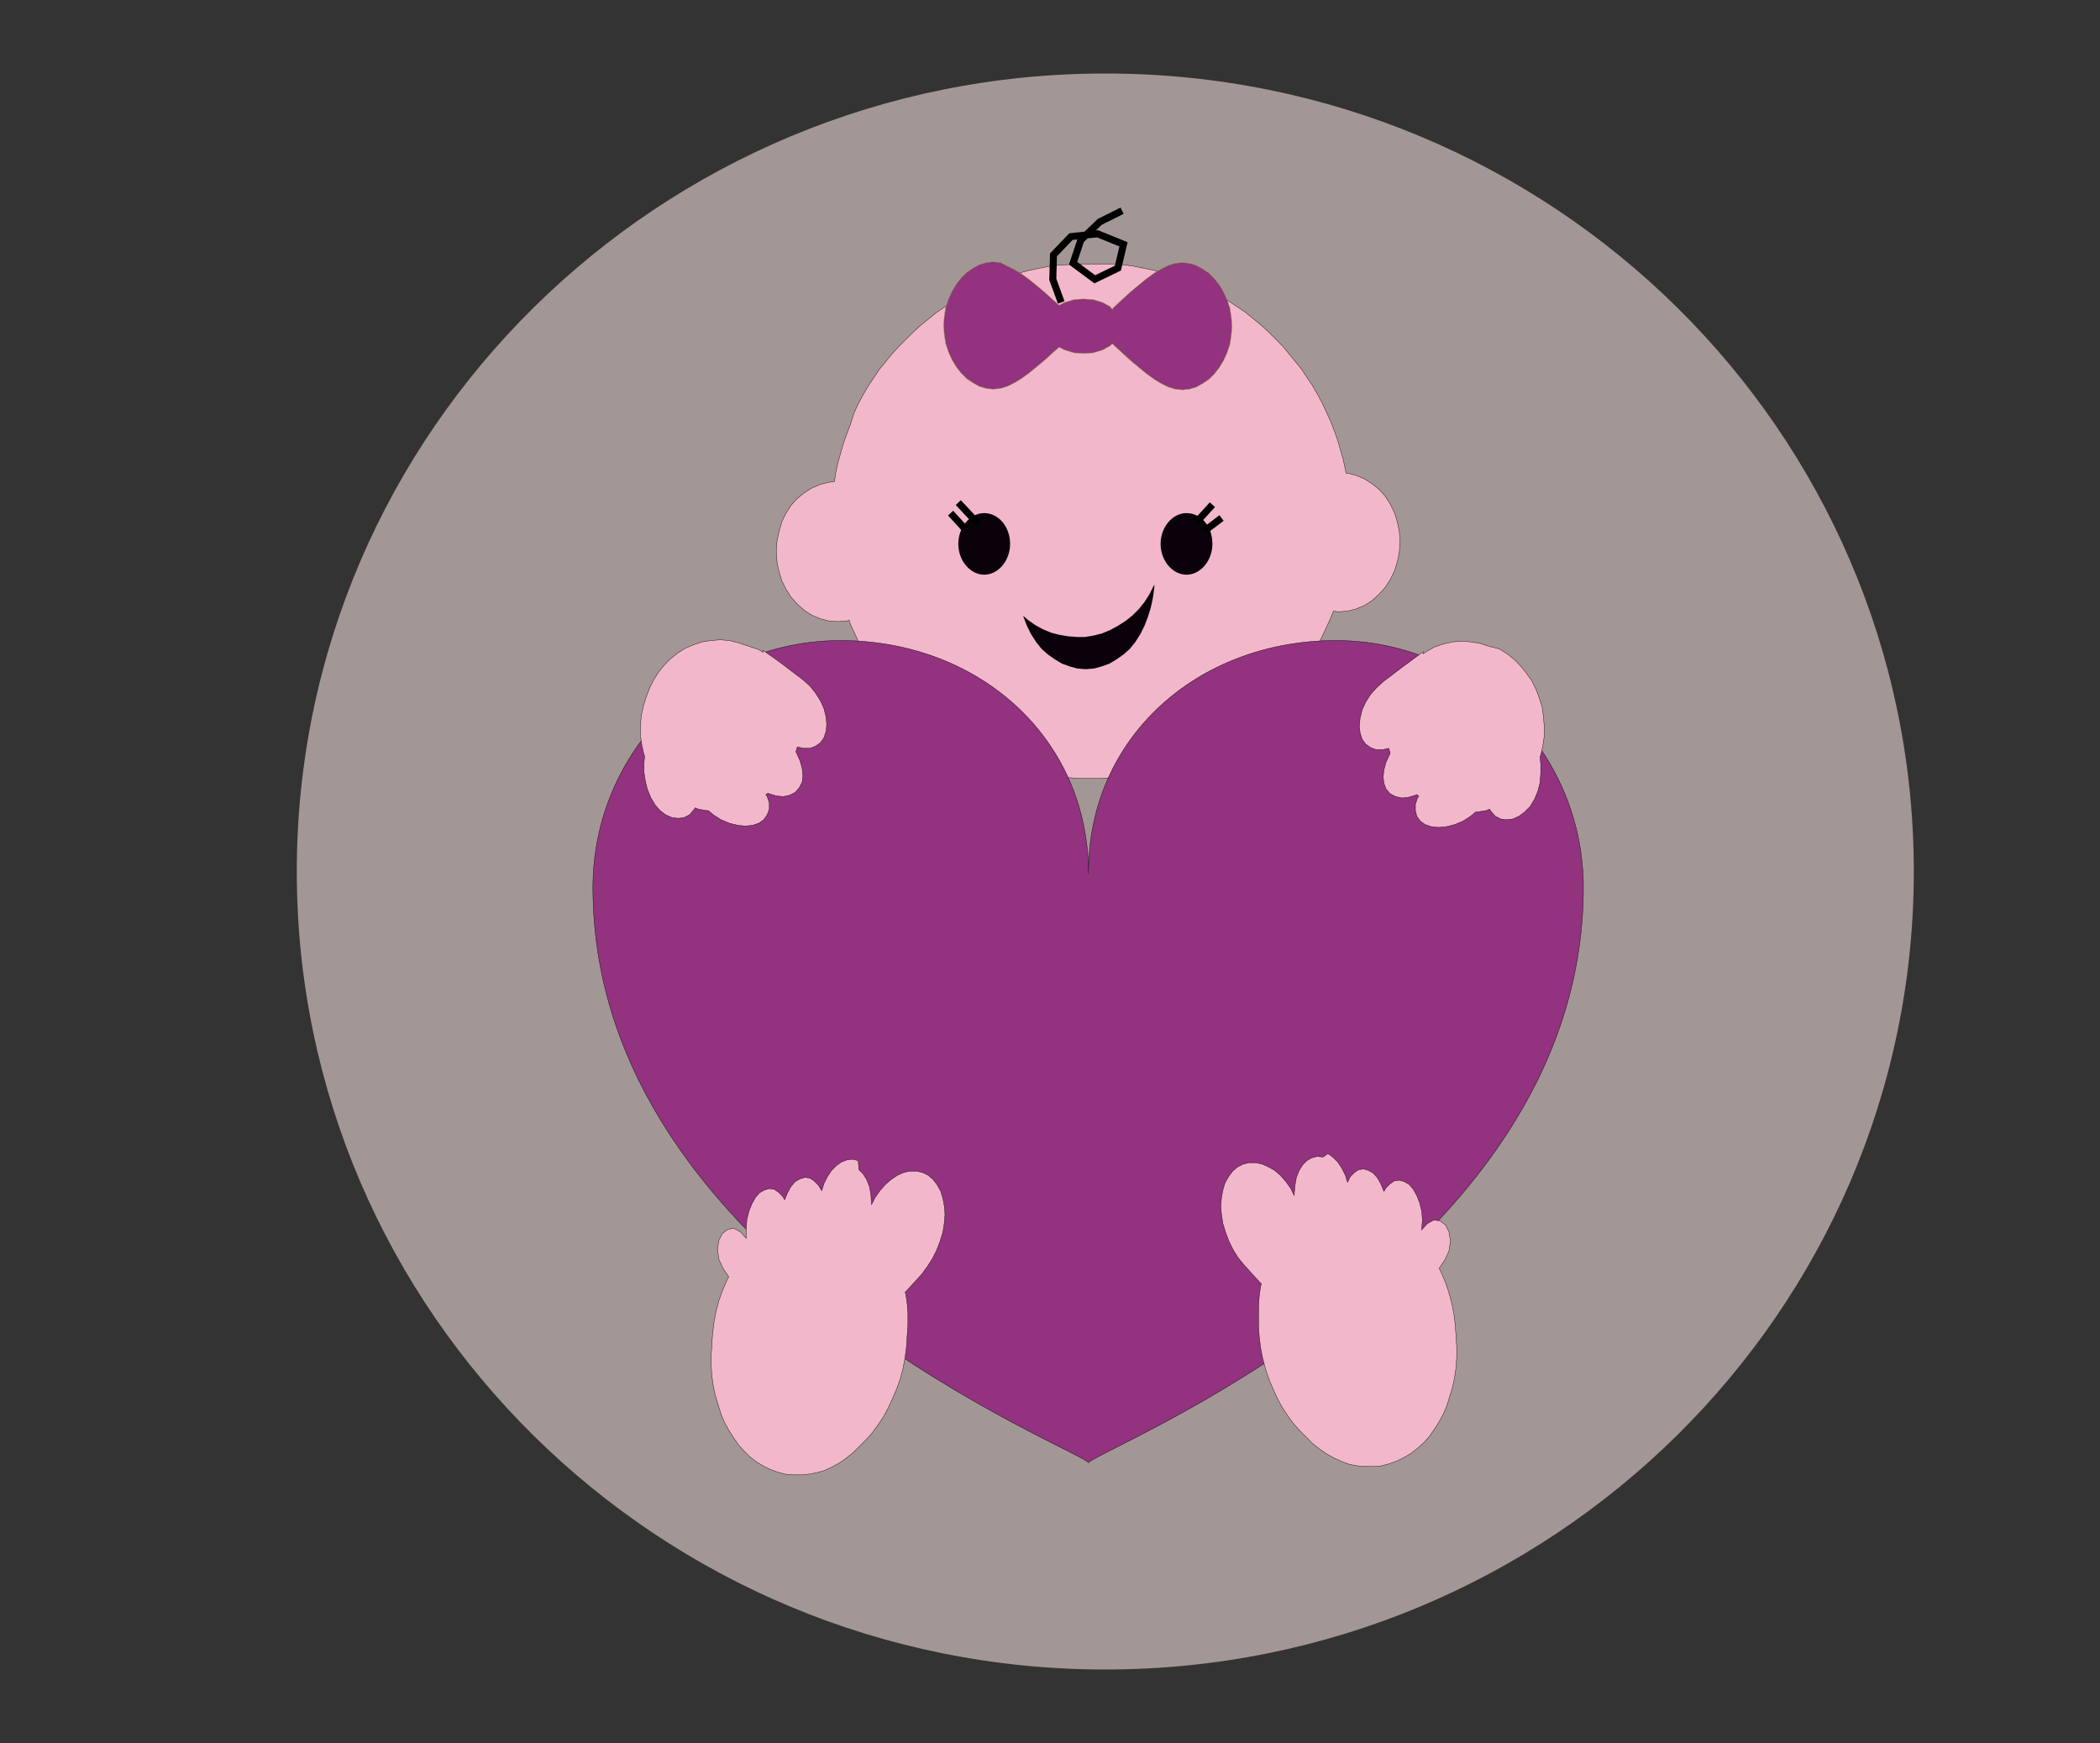 <?xml version="1.0" encoding="utf-8"?>
<!-- Generator: Adobe Illustrator 22.0.0, SVG Export Plug-In . SVG Version: 6.00 Build 0)  -->
<svg version="1.1" id="Layer_1" xmlns="http://www.w3.org/2000/svg" xmlns:xlink="http://www.w3.org/1999/xlink" x="0px" y="0px"
	 viewBox="0 0 300 249" style="enable-background:new 0 0 300 249;" xml:space="preserve">
<rect x="0" y="0" width="300" height="249" fill="#333333" stroke="none"/>
<style type="text/css">
	.st0{fill:#FFE9E7;fill-opacity:0.55;}
	.st1{fill-opacity:0;}
	.st2{fill:#F3B7CB;}
	.st3{fill-opacity:0;stroke:#000000;stroke-width:5.000000e-02;}
	.st4{fill:#93327F;}
	.st5{fill-opacity:0;stroke:#80AC21;stroke-width:5.000000e-02;}
	.st6{fill:#0B010A;}
	.st7{fill-opacity:0;stroke:#000000;}
</style>
<g>
	<g>
		<g>
			<path id="aWKh3Pypm" class="st0" d="M273.4,124.5c0,62.9-51.8,114-115.5,114c-63.8,0-115.5-51.1-115.5-114s51.8-114,115.5-114
				C221.7,10.5,273.4,61.6,273.4,124.5z"/>
		</g>
		<g>
			<g>
				<path id="aWKh3Pypm_1_" class="st1" d="M273.4,124.5c0,62.9-51.8,114-115.5,114c-63.8,0-115.5-51.1-115.5-114
					s51.8-114,115.5-114C221.7,10.5,273.4,61.6,273.4,124.5z"/>
			</g>
		</g>
	</g>
	<g>
		<g>
			<path id="a4Med9SOkg" class="st2" d="M158.8,37.7l1.5,0.1l1.5,0.2l1.5,0.3l1.5,0.3l1.4,0.4l1.4,0.4l1.4,0.5l1.4,0.5l1.3,0.6
				l1.3,0.6l1.3,0.7l1.2,0.7l1.2,0.8l1.2,0.8l1.1,0.9l1.1,0.9l1.1,1l1,1l1,1l0.9,1.1l0.9,1.1l0.9,1.1l0.8,1.2l0.8,1.2l0.7,1.2
				l0.7,1.3l0.6,1.3l0.6,1.3l0.5,1.3l0.5,1.4l0.4,1.4l0.4,1.4l0.3,1.4l0.1,0.5l0.2,0l1.2,0.3l1.2,0.5l1.1,0.7l1,0.8l0.9,1l0.7,1.1
				l0.6,1.2l0.4,1.3l0.3,1.4l0.1,1.5l-0.1,1.5l-0.3,1.4l-0.4,1.3l-0.6,1.2l-0.7,1.1l-0.9,1l-1,0.9l-1.1,0.7l-1.2,0.5l-1.2,0.3
				l-1.3,0.1l-0.7-0.1l-0.5,1.2l-0.6,1.3l-0.6,1.3l-0.7,1.3l-0.7,1.2l-0.8,1.2l-0.8,1.2l-0.9,1.1l-0.9,1.1l-0.9,1.1l-1,1l-1,1
				l-1.1,1l-1.1,0.9l-1.1,0.9l-1.2,0.8l-1.2,0.8l-1.2,0.7l-1.3,0.7l-1.3,0.6l-1.3,0.6l-1.4,0.5l-1.4,0.5l-1.4,0.4l-1.4,0.4l-1.5,0.3
				l-1.5,0.3l-1.5,0.2l-1.5,0.2l-1.5,0.1l-1.5,0l-1.5,0l-1.5-0.1l-1.5-0.2l-1.5-0.2l-1.5-0.3l-1.4-0.3l-1.4-0.4L144,110l-1.4-0.5
				l-1.3-0.5l-1.3-0.6l-1.3-0.6l-1.3-0.7l-1.2-0.7l-1.2-0.8l-1.2-0.8l-1.1-0.9l-1.1-0.9l-1.1-1l-1-1l-1-1l-1-1.1l-0.9-1.1l-0.9-1.1
				l-0.8-1.2l-0.8-1.2l-0.7-1.2l-0.7-1.3l-0.6-1.3l-0.6-1.3l-0.2-0.6l-0.3,0.1l-1.3,0.1l-1.3-0.1l-1.2-0.3l-1.2-0.5l-1.1-0.7l-1-0.9
				l-0.9-1l-0.7-1.1l-0.6-1.2l-0.4-1.3l-0.3-1.4l-0.1-1.5l0.1-1.5l0.3-1.4l0.4-1.4l0.6-1.2l0.7-1.1l0.9-1l1-0.8l1.1-0.7l1.2-0.5
				l1.2-0.3l0.8-0.1l0.2-1.3l0.3-1.4l0.4-1.4l0.4-1.4l0.5-1.4l0.5-1.3L122,59l0.6-1.3l0.7-1.3l0.7-1.2l0.8-1.2l0.8-1.2l0.9-1.1
				l0.9-1.1l1-1.1l1-1l1-1l1.1-1l1.1-0.9l1.1-0.9l1.2-0.8l1.2-0.8l1.2-0.7l1.3-0.7l1.3-0.6l1.3-0.6l1.3-0.5l1.4-0.5l1.4-0.4l1.4-0.4
				l1.4-0.3l1.5-0.3l1.5-0.2l1.5-0.1l1.5-0.1l1.5,0l1.5,0L158.8,37.7z"/>
		</g>
		<g>
			<g>
				<path id="a4Med9SOkg_1_" class="st3" d="M158.8,37.7l1.5,0.1l1.5,0.2l1.5,0.3l1.5,0.3l1.4,0.4l1.4,0.4l1.4,0.5l1.4,0.5l1.3,0.6
					l1.3,0.6l1.3,0.7l1.2,0.7l1.2,0.8l1.2,0.8l1.1,0.9l1.1,0.9l1.1,1l1,1l1,1l0.9,1.1l0.9,1.1l0.9,1.1l0.8,1.2l0.8,1.2l0.7,1.2
					l0.7,1.3l0.6,1.3l0.6,1.3l0.5,1.3l0.5,1.4l0.4,1.4l0.4,1.4l0.3,1.4l0.1,0.5l0.2,0l1.2,0.3l1.2,0.5l1.1,0.7l1,0.8l0.9,1l0.7,1.1
					l0.6,1.2l0.4,1.3l0.3,1.4l0.1,1.5l-0.1,1.5l-0.3,1.4l-0.4,1.3l-0.6,1.2l-0.7,1.1l-0.9,1l-1,0.9l-1.1,0.7l-1.2,0.5l-1.2,0.3
					l-1.3,0.1l-0.7-0.1l-0.5,1.2l-0.6,1.3l-0.6,1.3l-0.7,1.3l-0.7,1.2l-0.8,1.2l-0.8,1.2l-0.9,1.1l-0.9,1.1l-0.9,1.1l-1,1l-1,1
					l-1.1,1l-1.1,0.9l-1.1,0.9l-1.2,0.8l-1.2,0.8l-1.2,0.7l-1.3,0.7l-1.3,0.6l-1.3,0.6l-1.4,0.5l-1.4,0.5l-1.4,0.4l-1.4,0.4
					l-1.5,0.3l-1.5,0.3l-1.5,0.2l-1.5,0.2l-1.5,0.1l-1.5,0l-1.5,0l-1.5-0.1l-1.5-0.2l-1.5-0.2l-1.5-0.3l-1.4-0.3l-1.4-0.4L144,110
					l-1.4-0.5l-1.3-0.5l-1.3-0.6l-1.3-0.6l-1.3-0.7l-1.2-0.7l-1.2-0.8l-1.2-0.8l-1.1-0.9l-1.1-0.9l-1.1-1l-1-1l-1-1l-1-1.1l-0.9-1.1
					l-0.9-1.1l-0.8-1.2l-0.8-1.2l-0.7-1.2l-0.7-1.3l-0.6-1.3l-0.6-1.3l-0.2-0.6l-0.3,0.1l-1.3,0.1l-1.3-0.1l-1.2-0.3l-1.2-0.5
					l-1.1-0.7l-1-0.9l-0.9-1l-0.7-1.1l-0.6-1.2l-0.4-1.3l-0.3-1.4l-0.1-1.5l0.1-1.5l0.3-1.4l0.4-1.4l0.6-1.2l0.7-1.1l0.9-1l1-0.8
					l1.1-0.7l1.2-0.5l1.2-0.3l0.8-0.1l0.2-1.3l0.3-1.4l0.4-1.4l0.4-1.4l0.5-1.4l0.5-1.3L122,59l0.6-1.3l0.7-1.3l0.7-1.2l0.8-1.2
					l0.8-1.2l0.9-1.1l0.9-1.1l1-1.1l1-1l1-1l1.1-1l1.1-0.9l1.1-0.9l1.2-0.8l1.2-0.8l1.2-0.7l1.3-0.7l1.3-0.6l1.3-0.6l1.3-0.5
					l1.4-0.5l1.4-0.4l1.4-0.4l1.4-0.3l1.5-0.3l1.5-0.2l1.5-0.1l1.5-0.1l1.5,0l1.5,0L158.8,37.7z"/>
			</g>
		</g>
	</g>
	<g>
		<g>
			<path id="b2ow4JJnoY" class="st4" d="M143.9,38l1,0.5l1,0.6l1.1,0.8l1.1,0.9l1.2,1l1.2,1.1l0.8,0.7l0.8-0.4l1.3-0.4l1.4-0.1
				l1.4,0.1l1.3,0.4l1.1,0.6l0.3,0.4L159,44l1.3-1.2l1.2-1.1l1.2-1l1.1-0.9l1.1-0.8l1-0.6l1-0.5l1-0.3l1-0.1l1,0.1l1,0.3l0.9,0.5
				l0.9,0.6l0.8,0.8l0.7,0.9l0.6,1l0.5,1.1l0.4,1.2l0.2,1.3l0.1,1.3l-0.1,1.3l-0.2,1.3l-0.4,1.2l-0.5,1.1l-0.6,1l-0.7,0.9l-0.8,0.8
				l-0.9,0.6l-0.9,0.5l-1,0.3l-1,0.1l-1-0.1l-1-0.3l-1-0.5l-1-0.6l-1.1-0.8l-1.1-0.9l-1.2-1l-1.2-1.1l-1.3-1.2l-0.1-0.1l-0.3,0.3
				l-1.1,0.6l-1.3,0.4l-1.4,0.1l-1.4-0.1l-1.3-0.4l-0.8-0.4l-0.8,0.7l-1.2,1.1l-1.2,1l-1.1,0.9l-1.1,0.8l-1,0.6l-1,0.5l-1,0.3
				l-1,0.1l-1-0.1l-1-0.3l-0.9-0.5l-0.9-0.6l-0.8-0.8l-0.7-0.9l-0.6-1l-0.5-1.1l-0.4-1.2l-0.2-1.3l-0.1-1.3l0.1-1.3l0.2-1.3l0.4-1.2
				l0.5-1.1l0.6-1l0.7-0.9l0.8-0.8l0.9-0.6l0.9-0.5l1-0.3l1-0.1l1,0.1L143.9,38z"/>
		</g>
		<g>
			<g>
				<path id="b2ow4JJnoY_1_" class="st5" d="M143.9,38l1,0.5l1,0.6l1.1,0.8l1.1,0.9l1.2,1l1.2,1.1l0.8,0.7l0.8-0.4l1.3-0.4l1.4-0.1
					l1.4,0.1l1.3,0.4l1.1,0.6l0.3,0.4L159,44l1.3-1.2l1.2-1.1l1.2-1l1.1-0.9l1.1-0.8l1-0.6l1-0.5l1-0.3l1-0.1l1,0.1l1,0.3l0.9,0.5
					l0.9,0.6l0.8,0.8l0.7,0.9l0.6,1l0.5,1.1l0.4,1.2l0.2,1.3l0.1,1.3l-0.1,1.3l-0.2,1.3l-0.4,1.2l-0.5,1.1l-0.6,1l-0.7,0.9l-0.8,0.8
					l-0.9,0.6l-0.9,0.5l-1,0.3l-1,0.1l-1-0.1l-1-0.3l-1-0.5l-1-0.6l-1.1-0.8l-1.1-0.9l-1.2-1l-1.2-1.1l-1.3-1.2l-0.1-0.1l-0.3,0.3
					l-1.1,0.6l-1.3,0.4l-1.4,0.1l-1.4-0.1l-1.3-0.4l-0.8-0.4l-0.8,0.7l-1.2,1.1l-1.2,1l-1.1,0.9l-1.1,0.8l-1,0.6l-1,0.5l-1,0.3
					l-1,0.1l-1-0.1l-1-0.3l-0.9-0.5l-0.9-0.6l-0.8-0.8l-0.7-0.9l-0.6-1l-0.5-1.1l-0.4-1.2l-0.2-1.3l-0.1-1.3l0.1-1.3l0.2-1.3
					l0.4-1.2l0.5-1.1l0.6-1l0.7-0.9l0.8-0.8l0.9-0.6l0.9-0.5l1-0.3l1-0.1l1,0.1L143.9,38z"/>
			</g>
		</g>
	</g>
	<g>
		<g>
			<path id="bxXF1oAMZ" class="st6" d="M144.3,77.7c0,2.4-1.7,4.4-3.7,4.4c-2,0-3.7-2-3.7-4.4c0-2.4,1.7-4.4,3.7-4.4
				C142.6,73.3,144.3,75.2,144.3,77.7z"/>
		</g>
	</g>
	<g>
		<g>
			<path id="c1azC6qRpt" class="st6" d="M173.2,77.7c0,2.4-1.7,4.4-3.7,4.4c-2,0-3.7-2-3.7-4.4c0-2.4,1.7-4.4,3.7-4.4
				C171.6,73.3,173.2,75.2,173.2,77.7z"/>
		</g>
	</g>
	<g>
		<g>
			<g>
				<path id="a10VdNm39L" class="st1" d="M135.1,71.5l5.4,3.4"/>
			</g>
		</g>
	</g>
	<g>
		<g>
			<g>
				<path id="b6YYI1SUE" class="st7" d="M136.9,71.8l2.8,3"/>
			</g>
		</g>
	</g>
	<g>
		<g>
			<g>
				<path id="aeTaR5DGD" class="st7" d="M135.8,73.3l2.1,2.3"/>
			</g>
		</g>
	</g>
	<g>
		<g>
			<g>
				<path id="g7KgNRhz4x" class="st7" d="M173.2,72.1l-2.1,2.3"/>
			</g>
		</g>
	</g>
	<g>
		<g>
			<g>
				<path id="c1lBudWFoi" class="st7" d="M174.5,74l-2.5,1.9"/>
			</g>
		</g>
	</g>
	<g>
		<g>
			<path id="d1SPXIIyE9" class="st6" d="M164.7,85.4l-0.3,1.4l-0.4,1.3l-0.5,1.3l-0.6,1.2l-0.7,1.1l-0.8,1l-0.9,0.8l-1,0.7l-1,0.6
				l-1.1,0.4l-1.1,0.3l-1.2,0.1l-1.2-0.1l-1.1-0.3l-1.1-0.4l-1-0.6l-1-0.7l-0.9-0.8l-0.8-1l-0.7-1.1l-0.6-1.2l-0.5-1.3l0-0.1
				l0.7,0.6l1,0.7l1.1,0.6l1.2,0.5l1.2,0.3l1.2,0.2l1.3,0.1L155,91l1.2-0.2l1.2-0.3l1.2-0.5l1.1-0.6l1.1-0.7l1-0.8l0.9-0.9l0.8-1
				l0.7-1.1l0.6-1.2l0.1-0.2l0,0.5L164.7,85.4z"/>
		</g>
	</g>
	<g>
		<g>
			<path id="d2edAJF4O" class="st4" d="M190.8,91.5c19.5,0,35.4,15.8,35.4,35.3c0,53.9-70.7,80.7-70.7,82.2l0,0
				c0-1.5-70.8-28.2-70.8-82.2c0-19.5,15.8-35.3,35.4-35.3s35.4,13.8,35.4,33.3C155.4,105.3,171.2,91.5,190.8,91.5z"/>
		</g>
		<g>
			<g>
				<path id="d2edAJF4O_1_" class="st3" d="M190.8,91.5c19.5,0,35.4,15.8,35.4,35.3c0,53.9-70.7,80.7-70.7,82.2l0,0
					c0-1.5-70.8-28.2-70.8-82.2c0-19.5,15.8-35.3,35.4-35.3s35.4,13.8,35.4,33.3C155.4,105.3,171.2,91.5,190.8,91.5z"/>
			</g>
		</g>
	</g>
	<g>
		<g>
			<path id="azFvOBMWV" class="st2" d="M108.4,92.8l0.6,0.4l0-0.3l1.7,1.2l1.5,1.1l1.3,1l1.2,0.9l1,0.9l0.8,1l0.7,1.1l0.5,1.1
				l0.3,1.2l0.1,1.1l-0.1,1l-0.3,0.9l-0.5,0.7l-0.7,0.5l-0.8,0.3l-0.9,0l-0.9-0.2l0,0l-0.2,0.7l0.1,0.2l0.5,1.1l0.3,1.1l0.1,1
				l-0.1,0.9l-0.4,0.8l-0.6,0.7l-0.8,0.4l-0.9,0.2l-1-0.1l-1-0.3l-0.2-0.1l-0.2,0.2l-0.1,0l0.2,0.3l0.3,0.9l0,0.9l-0.3,0.8l-0.5,0.7
				l-0.7,0.5l-0.9,0.3l-1,0.1l-1.1-0.1l-1.2-0.3l-1.2-0.5l-1.1-0.7l-0.7-0.6l-0.2,0l-1.2-0.2l-0.5-0.2l-0.2,0.3l-0.6,0.7l-0.8,0.4
				l-0.8,0.1l-0.9-0.1l-0.9-0.4l-0.8-0.6l-0.7-0.8l-0.6-1l-0.5-1.2l-0.3-1.2l-0.2-1.3V109l0.1-1l-0.1-0.2l-0.3-1.3l-0.2-1.4l0-1.4
				l0.1-1.4l0.3-1.4l0.4-1.3l0.5-1.3l0.6-1.2l0.7-1.1l0.8-1l0.9-0.9l1-0.8l1.1-0.7l1.2-0.5l1.2-0.4l1.3-0.2l1.3-0.1l1.3,0.1l1.2,0.3
				l1.2,0.4l0,0L108.4,92.8z"/>
		</g>
		<g>
			<g>
				<path id="azFvOBMWV_1_" class="st3" d="M108.4,92.8l0.6,0.4l0-0.3l1.7,1.2l1.5,1.1l1.3,1l1.2,0.9l1,0.9l0.8,1l0.7,1.1l0.5,1.1
					l0.3,1.2l0.1,1.1l-0.1,1l-0.3,0.9l-0.5,0.7l-0.7,0.5l-0.8,0.3l-0.9,0l-0.9-0.2l0,0l-0.2,0.7l0.1,0.2l0.5,1.1l0.3,1.1l0.1,1
					l-0.1,0.9l-0.4,0.8l-0.6,0.7l-0.8,0.4l-0.9,0.2l-1-0.1l-1-0.3l-0.2-0.1l-0.2,0.2l-0.1,0l0.2,0.3l0.3,0.9l0,0.9l-0.3,0.8
					l-0.5,0.7l-0.7,0.5l-0.9,0.3l-1,0.1l-1.1-0.1l-1.2-0.3l-1.2-0.5l-1.1-0.7l-0.7-0.6l-0.2,0l-1.2-0.2l-0.5-0.2l-0.2,0.3l-0.6,0.7
					l-0.8,0.4l-0.8,0.1l-0.9-0.1l-0.9-0.4l-0.8-0.6l-0.7-0.8l-0.6-1l-0.5-1.2l-0.3-1.2l-0.2-1.3V109l0.1-1l-0.1-0.2l-0.3-1.3
					l-0.2-1.4l0-1.4l0.1-1.4l0.3-1.4l0.4-1.3l0.5-1.3l0.6-1.2l0.7-1.1l0.8-1l0.9-0.9l1-0.8l1.1-0.7l1.2-0.5l1.2-0.4l1.3-0.2l1.3-0.1
					l1.3,0.1l1.2,0.3l1.2,0.4l0,0L108.4,92.8z"/>
			</g>
		</g>
	</g>
	<g>
		<g>
			<path id="aeCEwE6By" class="st2" d="M122.7,167.1l0.6,0.6l0.5,0.8l0.4,1l0.2,1.1l0.1,1.2l0,0.3l0.5-1l0.7-1l0.8-0.9l0.8-0.7
				l0.9-0.6l0.9-0.4l0.9-0.2l0.9,0l0.9,0.2l0.8,0.4l0.7,0.6l0.6,0.8l0.5,0.9l0.3,1l0.2,1.1l0.1,1.2l-0.1,1.2l-0.2,1.3l-0.4,1.3
				l-0.5,1.3l-0.6,1.2l-0.7,1.1l-0.8,1.1l-1,1.1l-1.1,1.2l-0.3,0.3l0.1,0.3l0.2,1.4l0.1,1.4l0,1.5l-0.1,1.5l-0.1,1.6l-0.2,1.6
				l-0.3,1.6l-0.4,1.5l-0.5,1.4l-0.6,1.4l-0.6,1.3l-0.7,1.3l-0.8,1.2l-0.8,1.1l-0.9,1l-0.9,0.9l-0.9,0.9l-1,0.8l-1,0.7l-1.1,0.6
				l-1.1,0.5l-1.1,0.3l-1.1,0.2l-1.1,0.1h-1.1l-1.1-0.1l-1.1-0.3l-1.1-0.4l-1-0.5l-1-0.6l-0.9-0.7l-0.8-0.8l-0.8-0.9l-0.7-1
				l-0.7-1.1l-0.6-1.1l-0.5-1.2l-0.4-1.3l-0.4-1.3l-0.3-1.4l-0.2-1.4l-0.1-1.5l0-1.5l0.1-1.5l0.1-1.6l0.2-1.6l0.3-1.6l0.4-1.5
				l0.5-1.4l0.6-1.4l0.3-0.6l0,0l-0.8-1.2l-0.6-1.3l-0.2-1.4l0.2-1.3l0.5-1l0.8-0.6l0.9-0.1l0.9,0.5l0.8,0.9l0,0l0-0.1l0-1.3
				l0.1-1.3l0.3-1.2l0.4-1l0.5-0.9l0.6-0.7l0.7-0.4l0.7-0.2l0.7,0.1l0.6,0.4l0.6,0.6l0.3,0.5l0.4-1l0.5-0.9l0.6-0.7l0.7-0.4l0.7-0.2
				l0.7,0.1l0.6,0.4l0.6,0.6l0.5,0.8l0,0l0.3-1l0.5-1l0.6-0.9l0.7-0.7l0.7-0.5l0.8-0.3l0.8-0.1l0.8,0.2L122.7,167.1z"/>
		</g>
		<g>
			<g>
				<path id="aeCEwE6By_1_" class="st3" d="M122.7,167.1l0.6,0.6l0.5,0.8l0.4,1l0.2,1.1l0.1,1.2l0,0.3l0.5-1l0.7-1l0.8-0.9l0.8-0.7
					l0.9-0.6l0.9-0.4l0.9-0.2l0.9,0l0.9,0.2l0.8,0.4l0.7,0.6l0.6,0.8l0.5,0.9l0.3,1l0.2,1.1l0.1,1.2l-0.1,1.2l-0.2,1.3l-0.4,1.3
					l-0.5,1.3l-0.6,1.2l-0.7,1.1l-0.8,1.1l-1,1.1l-1.1,1.2l-0.3,0.3l0.1,0.3l0.2,1.4l0.1,1.4l0,1.5l-0.1,1.5l-0.1,1.6l-0.2,1.6
					l-0.3,1.6l-0.4,1.5l-0.5,1.4l-0.6,1.4l-0.6,1.3l-0.7,1.3l-0.8,1.2l-0.8,1.1l-0.9,1l-0.9,0.9l-0.9,0.9l-1,0.8l-1,0.7l-1.1,0.6
					l-1.1,0.5l-1.1,0.3l-1.1,0.2l-1.1,0.1h-1.1l-1.1-0.1l-1.1-0.3l-1.1-0.4l-1-0.5l-1-0.6l-0.9-0.7l-0.8-0.8l-0.8-0.9l-0.7-1
					l-0.7-1.1l-0.6-1.1l-0.5-1.2l-0.4-1.3l-0.4-1.3l-0.3-1.4l-0.2-1.4l-0.1-1.5l0-1.5l0.1-1.5l0.1-1.6l0.2-1.6l0.3-1.6l0.4-1.5
					l0.5-1.4l0.6-1.4l0.3-0.6l0,0l-0.8-1.2l-0.6-1.3l-0.2-1.4l0.2-1.3l0.5-1l0.8-0.6l0.9-0.1l0.9,0.5l0.8,0.9l0,0l0-0.1l0-1.3
					l0.1-1.3l0.3-1.2l0.4-1l0.5-0.9l0.6-0.7l0.7-0.4l0.7-0.2l0.7,0.1l0.6,0.4l0.6,0.6l0.3,0.5l0.4-1l0.5-0.9l0.6-0.7l0.7-0.4
					l0.7-0.2l0.7,0.1l0.6,0.4l0.6,0.6l0.5,0.8l0,0l0.3-1l0.5-1l0.6-0.9l0.7-0.7l0.7-0.5l0.8-0.3l0.8-0.1l0.8,0.2L122.7,167.1z"/>
			</g>
		</g>
	</g>
	<g>
		<g>
			<path id="asOLYP0Rl" class="st2" d="M214.2,92.7l1.1,0.7l1,0.8l0.9,0.9l0.8,1l0.8,1.1l0.6,1.2l0.5,1.3l0.4,1.3l0.2,1.4l0.1,1.4
				l0,1.4l-0.2,1.4l-0.3,1.3l-0.1,0.2l0.1,1l0,1.4l-0.1,1.3l-0.3,1.2l-0.5,1.2l-0.6,1l-0.8,0.8l-0.8,0.6l-0.9,0.4l-0.9,0.1l-0.8-0.1
				l-0.8-0.4l-0.6-0.7l-0.2-0.3l-0.5,0.2l-1.3,0.2l-0.2,0l-0.7,0.6l-1.1,0.7l-1.2,0.5l-1.2,0.3l-1.1,0.1l-1-0.1l-0.9-0.3l-0.7-0.5
				l-0.5-0.7l-0.2-0.8l0-0.9l0.3-0.9l0.2-0.3l-0.1,0l-0.2-0.2l-0.2,0.1l-1,0.3l-0.9,0.1l-0.9-0.2l-0.8-0.4l-0.6-0.7l-0.3-0.8
				l-0.1-0.9l0.1-1l0.3-1.1l0.5-1.1l0.1-0.2l-0.2-0.7v0l-0.9,0.2l-0.9,0l-0.8-0.3l-0.7-0.5l-0.5-0.7l-0.3-0.9l-0.1-1l0.1-1.1
				l0.3-1.2l0.5-1.1l0.7-1.1l0.9-1l1-0.9l1.2-0.9l1.3-1l1.5-1.1l1.6-1.2l0,0.3l0.6-0.4l1.1-0.6l1.2-0.4l1.3-0.3l1.3-0.1l1.3,0.1
				l1.3,0.2l1.2,0.4l0,0L214.2,92.7z"/>
		</g>
		<g>
			<g>
				<path id="asOLYP0Rl_1_" class="st3" d="M214.2,92.7l1.1,0.7l1,0.8l0.9,0.9l0.8,1l0.8,1.1l0.6,1.2l0.5,1.3l0.4,1.3l0.2,1.4
					l0.1,1.4l0,1.4l-0.2,1.4l-0.3,1.3l-0.1,0.2l0.1,1l0,1.4l-0.1,1.3l-0.3,1.2l-0.5,1.2l-0.6,1l-0.8,0.8l-0.8,0.6l-0.9,0.4l-0.9,0.1
					l-0.8-0.1l-0.8-0.4l-0.6-0.7l-0.2-0.3l-0.5,0.2l-1.3,0.2l-0.2,0l-0.7,0.6l-1.1,0.7l-1.2,0.5l-1.2,0.3l-1.1,0.1l-1-0.1l-0.9-0.3
					l-0.7-0.5l-0.5-0.7l-0.2-0.8l0-0.9l0.3-0.9l0.2-0.3l-0.1,0l-0.2-0.2l-0.2,0.1l-1,0.3l-0.9,0.1l-0.9-0.2l-0.8-0.4l-0.6-0.7
					l-0.3-0.8l-0.1-0.9l0.1-1l0.3-1.1l0.5-1.1l0.1-0.2l-0.2-0.7v0l-0.9,0.2l-0.9,0l-0.8-0.3l-0.7-0.5l-0.5-0.7l-0.3-0.9l-0.1-1
					l0.1-1.1l0.3-1.2l0.5-1.1l0.7-1.1l0.9-1l1-0.9l1.2-0.9l1.3-1l1.5-1.1l1.6-1.2l0,0.3l0.6-0.4l1.1-0.6l1.2-0.4l1.3-0.3l1.3-0.1
					l1.3,0.1l1.3,0.2l1.2,0.4l0,0L214.2,92.7z"/>
			</g>
		</g>
	</g>
	<g>
		<g>
			<path id="e2OszkypfS" class="st2" d="M189.7,164.8l0.7,0.5l0.7,0.7l0.6,0.9l0.5,1l0.3,1l0,0l0.4-0.8l0.6-0.6l0.6-0.4l0.7-0.1
				l0.7,0.2l0.7,0.4l0.6,0.7l0.5,0.9l0.4,1l0.3-0.5l0.6-0.6l0.6-0.4l0.7-0.1l0.7,0.2l0.7,0.4l0.6,0.7l0.5,0.9l0.4,1l0.3,1.2l0.1,1.3
				l-0.1,1.3l0,0.1l0,0l0.8-0.9l0.9-0.5l0.9,0.1l0.8,0.6l0.5,1l0.2,1.3l-0.2,1.4l-0.6,1.3l-0.8,1.2l0,0l0.3,0.6l0.6,1.4l0.5,1.5
				l0.4,1.5l0.3,1.5l0.2,1.6l0.1,1.6l0.1,1.5l0,1.5l-0.1,1.5l-0.2,1.4l-0.3,1.4l-0.4,1.3l-0.4,1.3l-0.5,1.2l-0.6,1.1l-0.7,1.1
				l-0.7,1l-0.8,0.9l-0.9,0.8l-0.9,0.7l-1,0.6l-1,0.5l-1.1,0.4l-1.1,0.3l-1.1,0.1H195l-1.1-0.1l-1.1-0.2l-1.1-0.4l-1.1-0.5l-1.1-0.6
				l-1-0.7l-1-0.8l-0.9-0.9l-0.9-0.9l-0.9-1l-0.8-1.1l-0.8-1.2l-0.7-1.3l-0.6-1.3l-0.6-1.4l-0.5-1.5l-0.4-1.5l-0.3-1.5l-0.2-1.6
				l-0.1-1.5l0-1.5l0-1.5l0.1-1.4l0.2-1.4l0.1-0.3l-0.3-0.3l-1.1-1.2l-1-1.1l-0.9-1.1l-0.7-1.1l-0.6-1.2l-0.5-1.3l-0.4-1.3l-0.2-1.3
				l-0.1-1.2l0.1-1.2l0.2-1.1l0.3-1l0.5-0.9l0.6-0.8l0.7-0.6l0.8-0.4l0.9-0.2l0.9,0l0.9,0.2l0.9,0.4l0.9,0.5l0.8,0.7l0.8,0.9l0.7,1
				l0.5,1l0-0.3l0.1-1.2l0.2-1.1l0.4-1l0.5-0.8l0.6-0.6l0.7-0.4l0.8-0.2l0.8,0.1L189.7,164.8z"/>
		</g>
		<g>
			<g>
				<path id="e2OszkypfS_1_" class="st3" d="M189.7,164.8l0.7,0.5l0.7,0.7l0.6,0.9l0.5,1l0.3,1l0,0l0.4-0.8l0.6-0.6l0.6-0.4l0.7-0.1
					l0.7,0.2l0.7,0.4l0.6,0.7l0.5,0.9l0.4,1l0.3-0.5l0.6-0.6l0.6-0.4l0.7-0.1l0.7,0.2l0.7,0.4l0.6,0.7l0.5,0.9l0.4,1l0.3,1.2
					l0.1,1.3l-0.1,1.3l0,0.1l0,0l0.8-0.9l0.9-0.5l0.9,0.1l0.8,0.6l0.5,1l0.2,1.3l-0.2,1.4l-0.6,1.3l-0.8,1.2l0,0l0.3,0.6l0.6,1.4
					l0.5,1.5l0.4,1.5l0.3,1.5l0.2,1.6l0.1,1.6l0.1,1.5l0,1.5l-0.1,1.5l-0.2,1.4l-0.3,1.4l-0.4,1.3l-0.4,1.3l-0.5,1.2l-0.6,1.1
					l-0.7,1.1l-0.7,1l-0.8,0.9l-0.9,0.8l-0.9,0.7l-1,0.6l-1,0.5l-1.1,0.4l-1.1,0.3l-1.1,0.1H195l-1.1-0.1l-1.1-0.2l-1.1-0.4
					l-1.1-0.5l-1.1-0.6l-1-0.7l-1-0.8l-0.9-0.9l-0.9-0.9l-0.9-1l-0.8-1.1l-0.8-1.2l-0.7-1.3l-0.6-1.3l-0.6-1.4l-0.5-1.5l-0.4-1.5
					l-0.3-1.5l-0.2-1.6l-0.1-1.5l0-1.5l0-1.5l0.1-1.4l0.2-1.4l0.1-0.3l-0.3-0.3l-1.1-1.2l-1-1.1l-0.9-1.1l-0.7-1.1l-0.6-1.2
					l-0.5-1.3l-0.4-1.3l-0.2-1.3l-0.1-1.2l0.1-1.2l0.2-1.1l0.3-1l0.5-0.9l0.6-0.8l0.7-0.6l0.8-0.4l0.9-0.2l0.9,0l0.9,0.2l0.9,0.4
					l0.9,0.5l0.8,0.7l0.8,0.9l0.7,1l0.5,1l0-0.3l0.1-1.2l0.2-1.1l0.4-1l0.5-0.8l0.6-0.6l0.7-0.4l0.8-0.2l0.8,0.1L189.7,164.8z"/>
			</g>
		</g>
	</g>
	<g>
		<g>
			<g>
				<path id="awfsUHSZY" class="st7" d="M160.3,30.1l-3.2,1.6l-2.7,2.6l-1.1,3.3l3.1,2.3l3.3-1.6l0.8-3.4l-3.7-1.5l-3.8,0.4
					l-2.5,2.6l-0.1,3.5l1.2,3.3"/>
			</g>
		</g>
	</g>
</g>
</svg>
